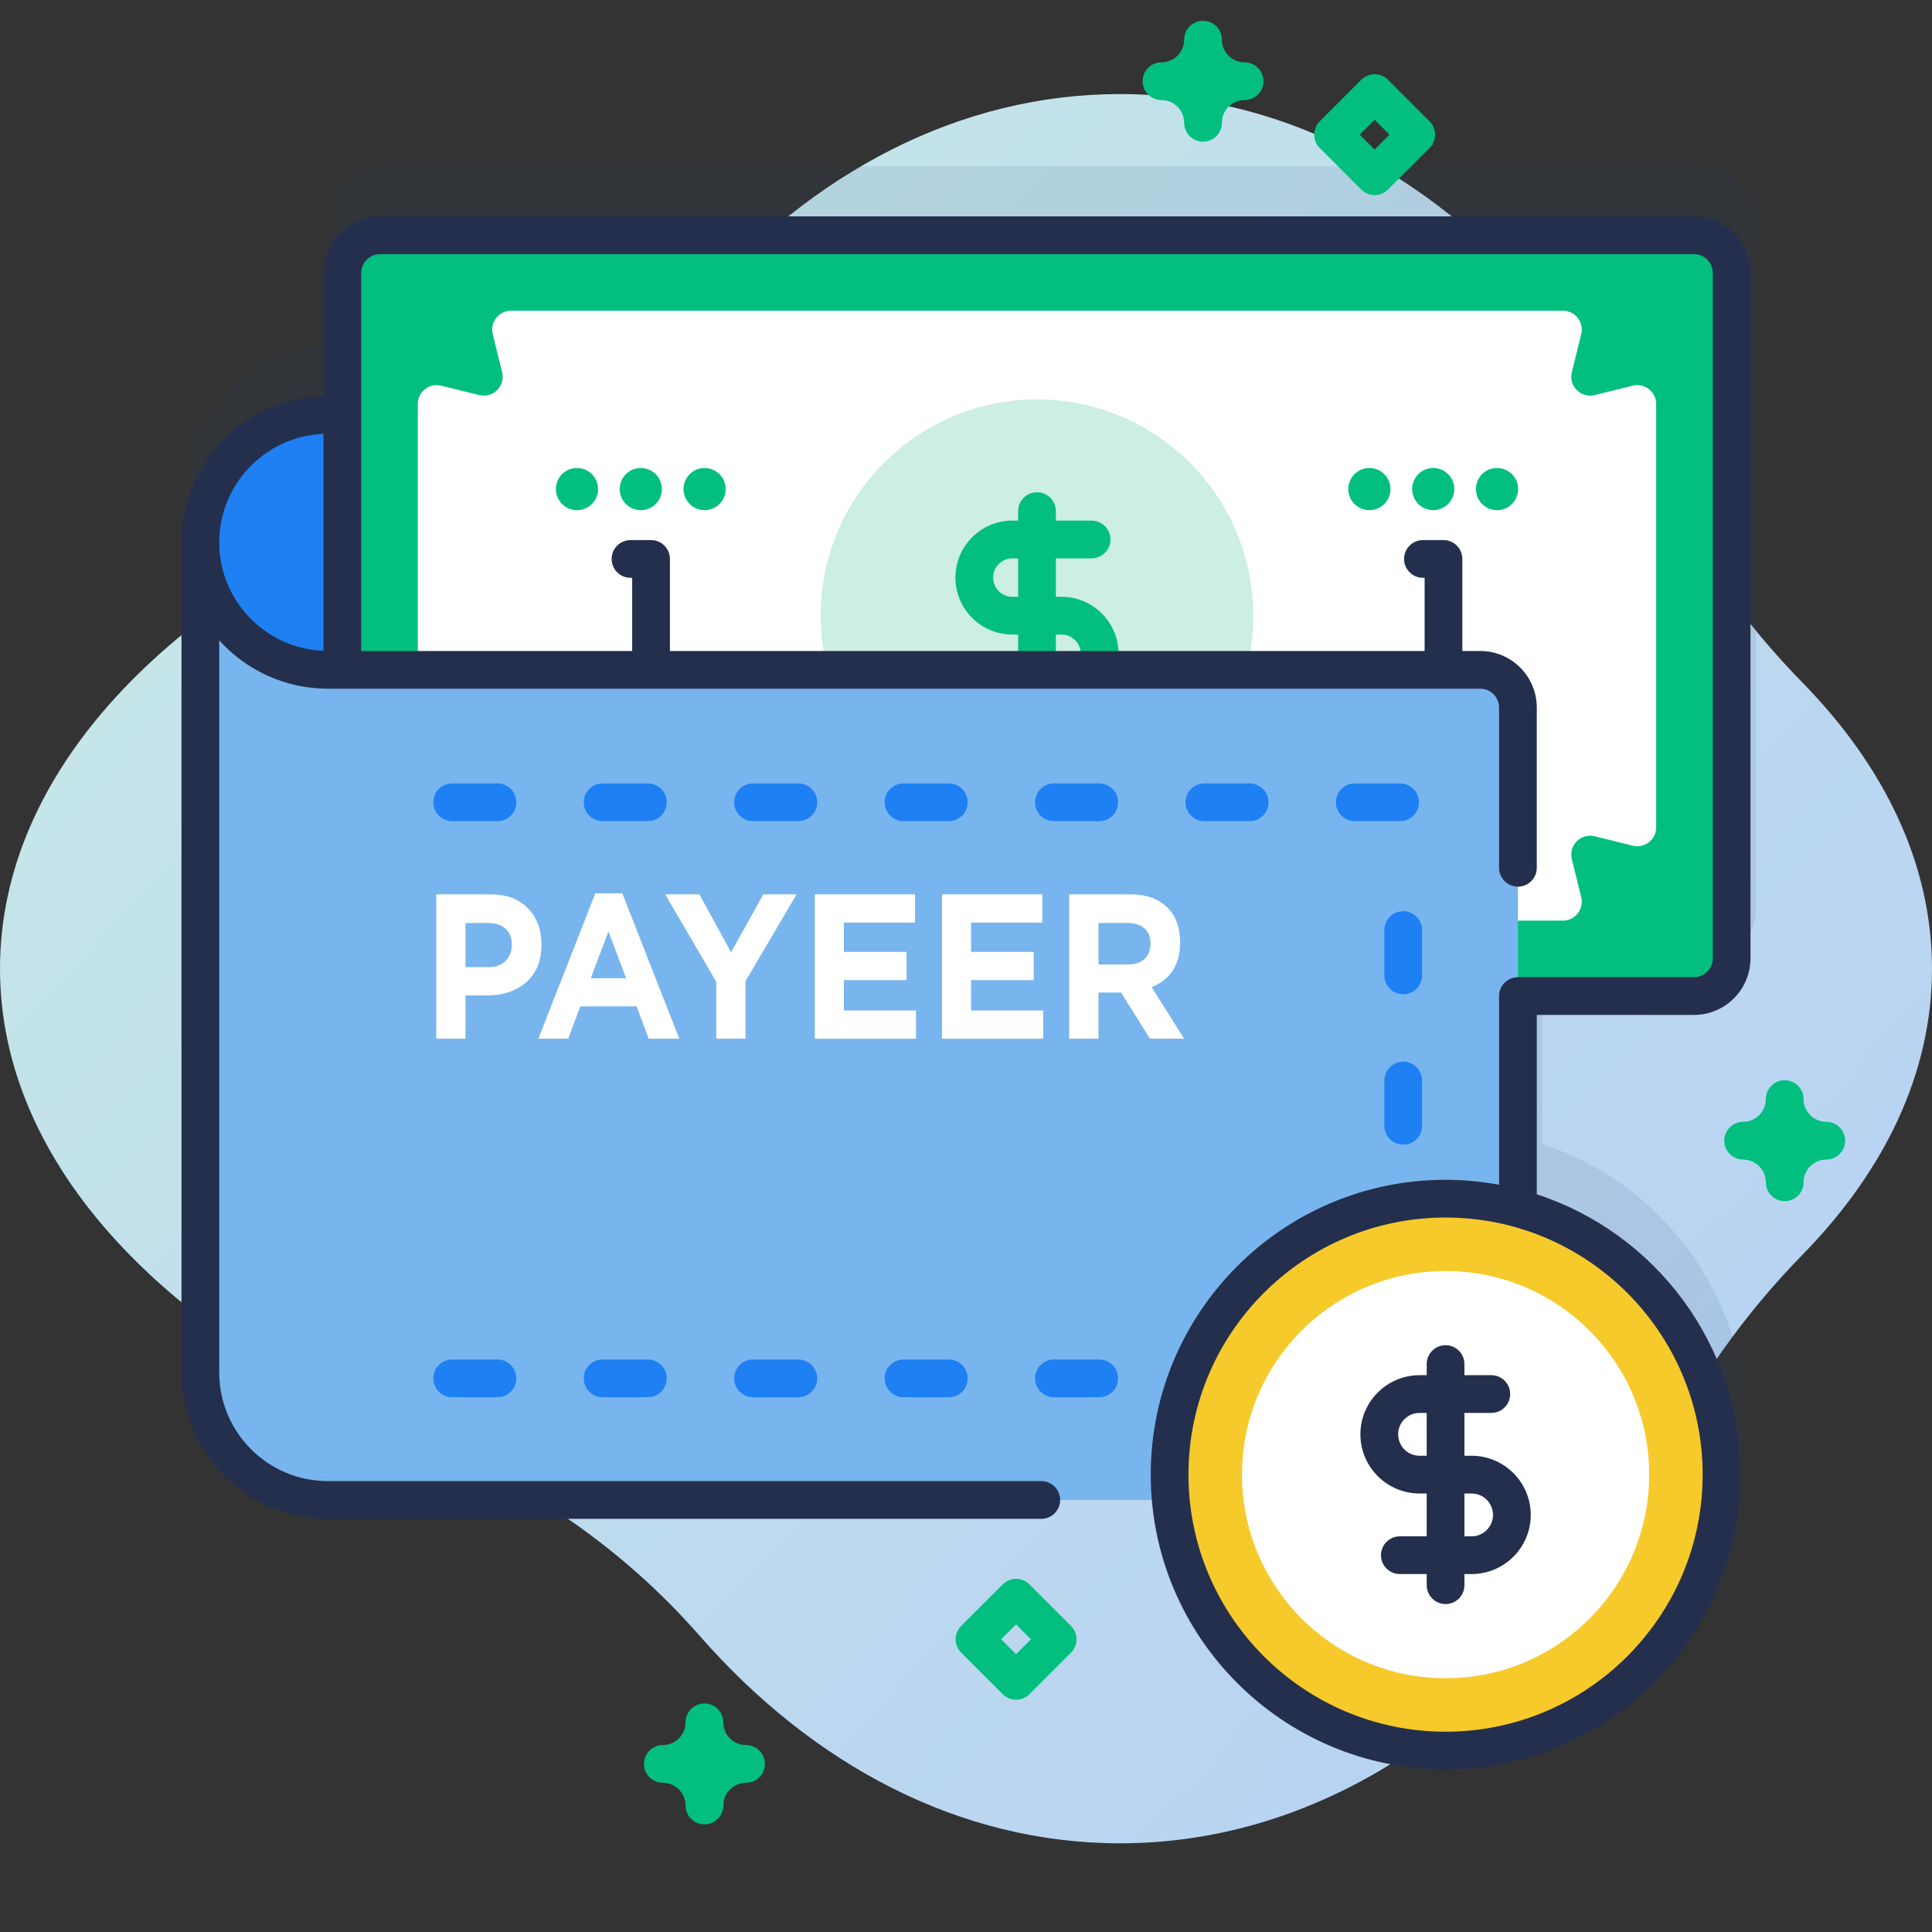 <svg width="93" height="93" viewBox="0 0 93 93" fill="none" xmlns="http://www.w3.org/2000/svg">
<rect x="0" y="0" width="93" height="93" fill="#333333" stroke="none"/>
<g clip-path="url(#clip0_224_43)">
<path d="M93 46.63C93 41.611 90.729 36.905 86.761 32.854C84 30.036 81.702 26.807 79.947 23.273C74.337 11.972 64.77 4.528 53.912 4.528C46.195 4.528 39.132 8.288 33.676 14.519C30.065 18.643 25.506 21.807 20.419 23.85C8.097 28.798 0 37.154 0 46.63C0 56.105 8.097 64.461 20.419 69.409C25.506 71.452 30.065 74.616 33.676 78.74C39.132 84.971 46.195 88.731 53.912 88.731C64.771 88.731 74.337 81.287 79.948 69.986C81.702 66.452 84.001 63.223 86.761 60.404C90.729 56.354 93 51.648 93 46.63Z" fill="url(#paint0_linear_224_43)"/>
<path opacity="0.1" d="M81.802 46.439C83.305 46.439 84.527 45.217 84.527 43.715V10.725C84.527 9.222 83.305 8 81.802 8H18.559C17.056 8 15.834 9.222 15.834 10.725V16.651C12.051 16.763 9.006 19.871 9.001 23.68C9.001 23.683 9 23.686 9 23.69V63.651C9 67.534 12.16 70.695 16.044 70.695H50.389C50.89 70.695 51.297 70.288 51.297 69.786C51.297 69.285 50.89 68.878 50.389 68.878H16.044C13.162 68.878 10.817 66.533 10.817 63.651V28.407C12.107 29.836 13.973 30.735 16.046 30.735H71.515C72.016 30.735 72.424 31.143 72.424 31.644V39.355C72.424 39.857 72.83 40.263 73.332 40.263C73.834 40.263 74.24 39.857 74.24 39.355V31.644C74.24 30.141 73.018 28.919 71.515 28.919H70.656V24.489C70.656 23.988 70.249 23.581 69.748 23.581H68.759C68.257 23.581 67.85 23.988 67.85 24.489C67.85 24.991 68.257 25.398 68.759 25.398H68.839V28.919H32.511V24.489C32.511 23.988 32.105 23.581 31.603 23.581H30.614C30.113 23.581 29.706 23.988 29.706 24.489C29.706 24.991 30.113 25.398 30.614 25.398H30.695V28.919H17.651L18.559 16.5C22.408 24.275 28.499 16.651 29 16.651L66.5 16.5C45.697 30.379 66 23.195 66 23.696L82.711 43.715C82.711 44.215 82.303 44.623 81.803 44.623H73.332C72.83 44.623 72.424 45.029 72.424 45.531V54.613C71.588 54.459 70.728 54.374 69.848 54.374C62.023 54.374 55.656 60.741 55.656 68.566C55.656 76.392 62.023 82.759 69.848 82.759C77.674 82.759 84.04 76.392 84.04 68.566C84.04 62.273 79.922 56.927 74.24 55.073V46.439H81.802ZM82.224 68.566C82.224 75.39 76.672 80.942 69.848 80.942C63.024 80.942 57.473 75.391 57.473 68.566C57.473 61.742 64.691 66 71.515 66C78.34 66 82.224 61.743 82.224 68.566Z" fill="#243C70"/>
<path d="M71.252 32.243H15.782C12.393 32.243 9.646 29.496 9.646 26.107C9.646 22.718 12.393 19.971 15.782 19.971H73.068V30.427C73.068 31.43 72.255 32.243 71.252 32.243Z" fill="#1E80F3"/>
<path d="M81.54 47.948H18.296C17.293 47.948 16.48 47.135 16.48 46.131V13.141C16.48 12.138 17.293 11.325 18.296 11.325H81.54C82.543 11.325 83.356 12.138 83.356 13.141V46.131C83.356 47.135 82.543 47.948 81.54 47.948Z" fill="#02BF7F"/>
<path d="M75.662 17.919L76.115 16.084C76.256 15.511 75.823 14.958 75.233 14.958H24.601C24.011 14.958 23.578 15.511 23.719 16.084L24.172 17.919C24.335 18.582 23.735 19.182 23.072 19.018L21.237 18.566C20.664 18.425 20.111 18.858 20.111 19.448V39.826C20.111 40.416 20.664 40.849 21.237 40.708L23.072 40.255C23.735 40.092 24.335 40.691 24.172 41.355L23.719 43.19C23.578 43.762 24.011 44.316 24.601 44.316H75.233C75.823 44.316 76.256 43.762 76.115 43.19L75.662 41.355C75.499 40.691 76.098 40.092 76.762 40.255L78.597 40.708C79.169 40.849 79.722 40.416 79.722 39.826V19.448C79.722 18.858 79.169 18.425 78.597 18.566L76.762 19.018C76.098 19.181 75.499 18.582 75.662 17.919Z" fill="white"/>
<path d="M49.917 40.045C55.665 40.045 60.326 35.385 60.326 29.637C60.326 23.888 55.665 19.227 49.917 19.227C44.168 19.227 39.508 23.888 39.508 29.637C39.508 35.385 44.168 40.045 49.917 40.045Z" fill="#CCEEE3"/>
<path d="M57.904 41.027C59.784 41.027 61.307 39.503 61.307 37.623C61.307 35.743 59.784 34.219 57.904 34.219C56.024 34.219 54.5 35.743 54.5 37.623C54.5 39.503 56.024 41.027 57.904 41.027Z" fill="#FFAB66"/>
<path d="M51.101 34.212H47.29C46.788 34.212 46.382 33.806 46.382 33.304C46.382 32.803 46.788 32.396 47.29 32.396H51.101C51.611 32.396 52.026 31.981 52.026 31.47C52.026 30.96 51.611 30.545 51.101 30.545H48.732C47.22 30.545 45.99 29.315 45.99 27.803C45.99 26.291 47.22 25.061 48.732 25.061H52.543C53.045 25.061 53.452 25.468 53.452 25.969C53.452 26.471 53.045 26.877 52.543 26.877H48.732C48.222 26.877 47.807 27.292 47.807 27.803C47.807 28.313 48.222 28.728 48.732 28.728H51.101C52.613 28.728 53.843 29.958 53.843 31.47C53.843 32.982 52.613 34.212 51.101 34.212Z" fill="#02BF7F"/>
<path d="M49.918 35.578C49.416 35.578 49.01 35.171 49.01 34.67V24.604C49.01 24.102 49.416 23.696 49.918 23.696C50.42 23.696 50.826 24.102 50.826 24.604V34.67C50.826 35.171 50.419 35.578 49.918 35.578Z" fill="#02BF7F"/>
<path d="M65.918 36.746C66.478 36.746 66.933 36.291 66.933 35.73C66.933 35.17 66.478 34.715 65.918 34.715C65.357 34.715 64.902 35.17 64.902 35.73C64.902 36.291 65.357 36.746 65.918 36.746Z" fill="#FF4D4D"/>
<path d="M68.99 36.746C69.551 36.746 70.005 36.291 70.005 35.73C70.005 35.17 69.551 34.715 68.99 34.715C68.429 34.715 67.975 35.17 67.975 35.73C67.975 36.291 68.429 36.746 68.99 36.746Z" fill="#FF4D4D"/>
<path d="M72.061 34.715C72.622 34.715 73.077 35.17 73.077 35.73C73.077 36.291 72.622 36.746 72.061 36.746C71.501 36.746 71.046 36.291 71.046 35.73C71.046 35.17 71.5 34.715 72.061 34.715Z" fill="#FF4D4D"/>
<path d="M65.918 24.558C66.478 24.558 66.933 24.104 66.933 23.543C66.933 22.982 66.478 22.527 65.918 22.527C65.357 22.527 64.902 22.982 64.902 23.543C64.902 24.104 65.357 24.558 65.918 24.558Z" fill="#02BF7F"/>
<path d="M68.99 24.558C69.551 24.558 70.005 24.104 70.005 23.543C70.005 22.982 69.551 22.527 68.99 22.527C68.429 22.527 67.975 22.982 67.975 23.543C67.975 24.104 68.429 24.558 68.99 24.558Z" fill="#02BF7F"/>
<path d="M72.061 22.527C72.622 22.527 73.077 22.982 73.077 23.543C73.077 24.103 72.622 24.558 72.061 24.558C71.501 24.558 71.046 24.103 71.046 23.543C71.046 22.982 71.5 22.527 72.061 22.527Z" fill="#02BF7F"/>
<path d="M27.773 36.746C28.334 36.746 28.789 36.291 28.789 35.73C28.789 35.17 28.334 34.715 27.773 34.715C27.212 34.715 26.758 35.17 26.758 35.73C26.758 36.291 27.212 36.746 27.773 36.746Z" fill="#FF4D4D"/>
<path d="M30.845 36.746C31.406 36.746 31.861 36.291 31.861 35.73C31.861 35.17 31.406 34.715 30.845 34.715C30.285 34.715 29.83 35.17 29.83 35.73C29.83 36.291 30.285 36.746 30.845 36.746Z" fill="#FF4D4D"/>
<path d="M33.917 34.715C34.477 34.715 34.932 35.17 34.932 35.73C34.932 36.291 34.477 36.746 33.917 36.746C33.356 36.746 32.901 36.291 32.901 35.73C32.901 35.17 33.356 34.715 33.917 34.715Z" fill="#FF4D4D"/>
<path d="M27.773 24.558C28.334 24.558 28.789 24.104 28.789 23.543C28.789 22.982 28.334 22.527 27.773 22.527C27.212 22.527 26.758 22.982 26.758 23.543C26.758 24.104 27.212 24.558 27.773 24.558Z" fill="#02BF7F"/>
<path d="M30.845 24.558C31.406 24.558 31.861 24.104 31.861 23.543C31.861 22.982 31.406 22.527 30.845 22.527C30.285 22.527 29.83 22.982 29.83 23.543C29.83 24.104 30.285 24.558 30.845 24.558Z" fill="#02BF7F"/>
<path d="M33.917 22.527C34.477 22.527 34.932 22.982 34.932 23.543C34.932 24.103 34.477 24.558 33.917 24.558C33.356 24.558 32.901 24.103 32.901 23.543C32.901 22.982 33.356 22.527 33.917 22.527Z" fill="#02BF7F"/>
<path d="M73.069 34.061V70.387C73.069 71.39 72.256 72.204 71.253 72.204H15.781C12.393 72.204 9.646 69.456 9.646 66.068V26.107C9.646 29.496 12.394 32.244 15.783 32.244H71.253C72.256 32.244 73.069 33.057 73.069 34.061Z" fill="#78B5EE"/>
<path d="M67.395 39.528H65.216C64.714 39.528 64.308 39.121 64.308 38.619C64.308 38.118 64.714 37.711 65.216 37.711H67.395C67.897 37.711 68.304 38.118 68.304 38.619C68.304 39.121 67.897 39.528 67.395 39.528Z" fill="#1E80F3"/>
<path d="M60.154 39.528H57.975C57.473 39.528 57.066 39.121 57.066 38.619C57.066 38.118 57.473 37.711 57.975 37.711H60.154C60.656 37.711 61.062 38.118 61.062 38.619C61.062 39.121 60.656 39.528 60.154 39.528Z" fill="#1E80F3"/>
<path d="M52.913 39.528H50.733C50.232 39.528 49.825 39.121 49.825 38.619C49.825 38.118 50.232 37.711 50.733 37.711H52.913C53.415 37.711 53.821 38.118 53.821 38.619C53.821 39.121 53.415 39.528 52.913 39.528Z" fill="#1E80F3"/>
<path d="M45.672 39.528H43.492C42.99 39.528 42.584 39.121 42.584 38.619C42.584 38.118 42.99 37.711 43.492 37.711H45.672C46.174 37.711 46.58 38.118 46.58 38.619C46.58 39.121 46.173 39.528 45.672 39.528Z" fill="#1E80F3"/>
<path d="M38.429 39.528H36.249C35.747 39.528 35.341 39.121 35.341 38.619C35.341 38.118 35.747 37.711 36.249 37.711H38.429C38.93 37.711 39.337 38.118 39.337 38.619C39.337 39.121 38.93 39.528 38.429 39.528Z" fill="#1E80F3"/>
<path d="M31.188 39.528H29.008C28.506 39.528 28.1 39.121 28.1 38.619C28.1 38.118 28.506 37.711 29.008 37.711H31.188C31.689 37.711 32.096 38.118 32.096 38.619C32.096 39.121 31.689 39.528 31.188 39.528Z" fill="#1E80F3"/>
<path d="M23.946 39.528H21.767C21.265 39.528 20.858 39.121 20.858 38.619C20.858 38.118 21.265 37.711 21.767 37.711H23.946C24.448 37.711 24.855 38.118 24.855 38.619C24.855 39.121 24.448 39.528 23.946 39.528Z" fill="#1E80F3"/>
<path d="M67.547 62.342C67.045 62.342 66.639 61.936 66.639 61.434V59.254C66.639 58.753 67.045 58.346 67.547 58.346C68.049 58.346 68.455 58.753 68.455 59.254V61.434C68.455 61.936 68.049 62.342 67.547 62.342Z" fill="#1E80F3"/>
<path d="M67.547 55.101C67.045 55.101 66.639 54.694 66.639 54.192V52.013C66.639 51.511 67.045 51.105 67.547 51.105C68.049 51.105 68.455 51.511 68.455 52.013V54.192C68.455 54.694 68.049 55.101 67.547 55.101Z" fill="#1E80F3"/>
<path d="M67.547 47.859C67.045 47.859 66.639 47.452 66.639 46.951V44.771C66.639 44.27 67.045 43.863 67.547 43.863C68.049 43.863 68.455 44.27 68.455 44.771V46.951C68.455 47.452 68.049 47.859 67.547 47.859Z" fill="#1E80F3"/>
<path d="M67.395 67.258H65.216C64.714 67.258 64.308 66.851 64.308 66.35C64.308 65.848 64.714 65.442 65.216 65.442H67.395C67.897 65.442 68.304 65.848 68.304 66.35C68.304 66.851 67.897 67.258 67.395 67.258Z" fill="#1E80F3"/>
<path d="M60.154 67.258H57.975C57.473 67.258 57.066 66.851 57.066 66.35C57.066 65.848 57.473 65.442 57.975 65.442H60.154C60.656 65.442 61.062 65.848 61.062 66.35C61.062 66.851 60.656 67.258 60.154 67.258Z" fill="#1E80F3"/>
<path d="M52.913 67.258H50.733C50.232 67.258 49.825 66.851 49.825 66.35C49.825 65.848 50.232 65.442 50.733 65.442H52.913C53.415 65.442 53.821 65.848 53.821 66.35C53.821 66.851 53.415 67.258 52.913 67.258Z" fill="#1E80F3"/>
<path d="M45.672 67.258H43.492C42.99 67.258 42.584 66.851 42.584 66.35C42.584 65.848 42.99 65.442 43.492 65.442H45.672C46.174 65.442 46.58 65.848 46.58 66.35C46.58 66.851 46.173 67.258 45.672 67.258Z" fill="#1E80F3"/>
<path d="M38.429 67.258H36.249C35.747 67.258 35.341 66.851 35.341 66.35C35.341 65.848 35.747 65.442 36.249 65.442H38.429C38.93 65.442 39.337 65.848 39.337 66.35C39.337 66.851 38.93 67.258 38.429 67.258Z" fill="#1E80F3"/>
<path d="M31.188 67.258H29.008C28.506 67.258 28.1 66.851 28.1 66.35C28.1 65.848 28.506 65.442 29.008 65.442H31.188C31.689 65.442 32.096 65.848 32.096 66.35C32.096 66.851 31.689 67.258 31.188 67.258Z" fill="#1E80F3"/>
<path d="M23.946 67.258H21.767C21.265 67.258 20.858 66.851 20.858 66.35C20.858 65.848 21.265 65.442 21.767 65.442H23.946C24.448 65.442 24.855 65.848 24.855 66.35C24.855 66.851 24.448 67.258 23.946 67.258Z" fill="#1E80F3"/>
<path d="M69.585 84.267C76.921 84.267 82.869 78.32 82.869 70.983C82.869 63.647 76.921 57.7 69.585 57.7C62.248 57.7 56.301 63.647 56.301 70.983C56.301 78.32 62.248 84.267 69.585 84.267Z" fill="#F5CA2A"/>
<path d="M81.539 48.856C83.041 48.856 84.263 47.634 84.263 46.131V13.141C84.263 11.639 83.041 10.417 81.539 10.417H18.295C16.793 10.417 15.571 11.639 15.571 13.141V19.068C11.787 19.18 8.742 22.288 8.737 26.097C8.737 26.1 8.736 26.103 8.736 26.106V66.067C8.736 69.951 11.896 73.111 15.78 73.111H50.125C50.627 73.111 51.033 72.705 51.033 72.203C51.033 71.702 50.627 71.295 50.125 71.295H15.78C12.898 71.295 10.553 68.95 10.553 66.067V30.823C11.843 32.253 13.71 33.152 15.782 33.152H71.252C71.753 33.152 72.16 33.56 72.16 34.06V41.772C72.16 42.273 72.567 42.68 73.068 42.68C73.57 42.68 73.976 42.273 73.976 41.772V34.06C73.976 32.558 72.754 31.336 71.252 31.336H70.392V26.906C70.392 26.405 69.986 25.998 69.484 25.998H68.495C67.993 25.998 67.587 26.405 67.587 26.906C67.587 27.408 67.993 27.814 68.495 27.814H68.576V31.336H32.248V26.906C32.248 26.405 31.841 25.998 31.339 25.998H30.351C29.849 25.998 29.442 26.405 29.442 26.906C29.442 27.408 29.849 27.814 30.351 27.814H30.431V31.336H17.387V13.141C17.387 12.641 17.795 12.233 18.295 12.233H81.539C82.04 12.233 82.447 12.641 82.447 13.141V46.131C82.447 46.632 82.04 47.039 81.539 47.039H73.068C72.567 47.039 72.16 47.446 72.16 47.948V57.029C71.324 56.876 70.464 56.791 69.585 56.791C61.759 56.791 55.393 63.158 55.393 70.983C55.393 78.809 61.759 85.175 69.585 85.175C77.41 85.175 83.777 78.809 83.777 70.983C83.777 64.69 79.659 59.344 73.976 57.49V48.856H81.539ZM10.553 26.112C10.553 26.11 10.554 26.109 10.554 26.107C10.554 23.295 12.786 20.995 15.571 20.884V31.33C12.787 31.219 10.556 28.922 10.553 26.112ZM81.96 70.983C81.96 77.807 76.409 83.359 69.585 83.359C62.761 83.359 57.209 77.807 57.209 70.983C57.209 64.159 62.761 58.608 69.585 58.608C76.409 58.608 81.96 64.159 81.96 70.983Z" fill="#242F4D"/>
<path d="M69.585 80.784C74.998 80.784 79.386 76.396 79.386 70.983C79.386 65.57 74.998 61.182 69.585 61.182C64.172 61.182 59.784 65.57 59.784 70.983C59.784 76.396 64.172 80.784 69.585 80.784Z" fill="white"/>
<path d="M70.837 75.77H67.384C66.882 75.77 66.475 75.363 66.475 74.862C66.475 74.36 66.882 73.954 67.384 73.954H70.837C71.406 73.954 71.868 73.491 71.868 72.923C71.868 72.354 71.406 71.892 70.837 71.892H68.333C66.763 71.892 65.485 70.614 65.485 69.044C65.485 67.474 66.763 66.197 68.333 66.197H71.786C72.288 66.197 72.695 66.603 72.695 67.105C72.695 67.606 72.288 68.013 71.786 68.013H68.333C67.764 68.013 67.302 68.476 67.302 69.044C67.302 69.613 67.764 70.075 68.333 70.075H70.837C72.407 70.075 73.685 71.353 73.685 72.923C73.685 74.493 72.407 75.77 70.837 75.77Z" fill="#242F4D"/>
<path d="M69.585 77.214C69.083 77.214 68.677 76.807 68.677 76.306V65.661C68.677 65.159 69.083 64.753 69.585 64.753C70.087 64.753 70.493 65.159 70.493 65.661V76.306C70.493 76.807 70.087 77.214 69.585 77.214Z" fill="#242F4D"/>
<path d="M66.17 9.392C65.938 9.392 65.706 9.303 65.528 9.126L63.527 7.125C63.356 6.954 63.261 6.724 63.261 6.483C63.261 6.241 63.356 6.011 63.527 5.84L65.528 3.839C65.699 3.669 65.93 3.573 66.17 3.573C66.411 3.573 66.642 3.669 66.812 3.839L68.814 5.84C69.169 6.195 69.169 6.77 68.814 7.125L66.812 9.126C66.635 9.303 66.403 9.392 66.17 9.392ZM65.454 6.483L66.17 7.199L66.887 6.483L66.17 5.766L65.454 6.483Z" fill="#02BF7F"/>
<path d="M57.91 6.819C57.408 6.819 57.001 6.412 57.001 5.91C57.001 5.308 56.511 4.818 55.908 4.818C55.407 4.818 55 4.411 55 3.909C55 3.408 55.407 3.001 55.908 3.001C56.511 3.001 57.001 2.511 57.001 1.908C57.001 1.407 57.408 1 57.91 1C58.411 1 58.818 1.407 58.818 1.908C58.818 2.511 59.308 3.001 59.911 3.001C60.412 3.001 60.819 3.408 60.819 3.909C60.819 4.411 60.412 4.818 59.911 4.818C59.308 4.818 58.818 5.308 58.818 5.91C58.818 6.412 58.411 6.819 57.91 6.819Z" fill="#02BF7F"/>
<path d="M48.91 81.819C48.677 81.819 48.445 81.73 48.268 81.553L46.266 79.552C46.096 79.381 46 79.151 46 78.909C46 78.668 46.096 78.438 46.266 78.267L48.268 76.266C48.438 76.096 48.669 76 48.91 76C49.151 76 49.382 76.096 49.552 76.266L51.553 78.267C51.908 78.622 51.908 79.197 51.553 79.552L49.552 81.553C49.375 81.73 49.142 81.819 48.91 81.819ZM48.193 78.909L48.91 79.626L49.627 78.909L48.91 78.193L48.193 78.909Z" fill="#02BF7F"/>
<path d="M33.91 87.819C33.408 87.819 33.001 87.412 33.001 86.91C33.001 86.308 32.511 85.817 31.908 85.817C31.407 85.817 31 85.411 31 84.909C31 84.408 31.407 84.001 31.908 84.001C32.511 84.001 33.001 83.511 33.001 82.908C33.001 82.407 33.408 82 33.91 82C34.411 82 34.818 82.407 34.818 82.908C34.818 83.511 35.308 84.001 35.911 84.001C36.412 84.001 36.819 84.408 36.819 84.909C36.819 85.411 36.412 85.817 35.911 85.817C35.308 85.817 34.818 86.308 34.818 86.91C34.818 87.412 34.411 87.819 33.91 87.819Z" fill="#02BF7F"/>
<path d="M85.909 57.819C85.408 57.819 85.001 57.412 85.001 56.91C85.001 56.308 84.511 55.818 83.908 55.818C83.406 55.818 83 55.411 83 54.909C83 54.408 83.406 54.001 83.908 54.001C84.511 54.001 85.001 53.511 85.001 52.908C85.001 52.407 85.408 52 85.909 52C86.411 52 86.818 52.407 86.818 52.908C86.818 53.511 87.308 54.001 87.911 54.001C88.412 54.001 88.819 54.408 88.819 54.909C88.819 55.411 88.412 55.818 87.911 55.818C87.308 55.818 86.818 56.308 86.818 56.91C86.818 57.412 86.411 57.819 85.909 57.819Z" fill="#02BF7F"/>
<path d="M21 50V43.05H23.614C24.37 43.05 24.968 43.271 25.406 43.715C25.845 44.158 26.064 44.744 26.064 45.472C26.064 46.247 25.821 46.849 25.333 47.279C24.846 47.703 24.227 47.915 23.477 47.915H22.408V50H21ZM22.408 46.555H23.523C23.87 46.555 24.142 46.455 24.337 46.257C24.538 46.058 24.638 45.8 24.638 45.482C24.638 45.145 24.538 44.886 24.337 44.708C24.136 44.523 23.855 44.43 23.496 44.43H22.408V46.555Z" fill="white"/>
<path d="M25.915 50L28.658 43H29.956L32.698 50H31.226L30.641 48.441H27.935L27.35 50H25.915ZM28.438 47.091H30.139L29.288 44.837L28.438 47.091Z" fill="white"/>
<path d="M34.478 50V47.26L32.019 43.05H33.664L35.191 45.84L36.745 43.05H38.345L35.886 47.23V50H34.478Z" fill="white"/>
<path d="M39.221 50V43.05H44.048V44.41H40.62V45.82H43.636V47.18H40.62V48.64H44.093V50H39.221Z" fill="white"/>
<path d="M45.345 50V43.05H50.172V44.41H46.744V45.82H49.761V47.18H46.744V48.64H50.218V50H45.345Z" fill="white"/>
<path d="M51.469 50V43.05H54.395C55.205 43.05 55.827 43.285 56.26 43.755C56.625 44.152 56.808 44.688 56.808 45.363C56.808 46.429 56.351 47.147 55.437 47.518L57 50H55.355L53.965 47.776H52.877V50H51.469ZM52.877 46.425H54.303C54.645 46.425 54.91 46.336 55.099 46.157C55.288 45.972 55.382 45.727 55.382 45.423C55.382 45.098 55.284 44.853 55.089 44.688C54.894 44.516 54.623 44.43 54.276 44.43H52.877V46.425Z" fill="white"/>
</g>
<defs>
<linearGradient id="paint0_linear_224_43" x1="-1.61535e-06" y1="-1.5" x2="93" y2="85" gradientUnits="userSpaceOnUse">
<stop offset="0.007" stop-color="#C9EBE6"/>
<stop offset="0.992" stop-color="#B5CFF4"/>
</linearGradient>
<clipPath id="clip0_224_43">
<rect width="93" height="93" fill="white"/>
</clipPath>
</defs>
</svg>
